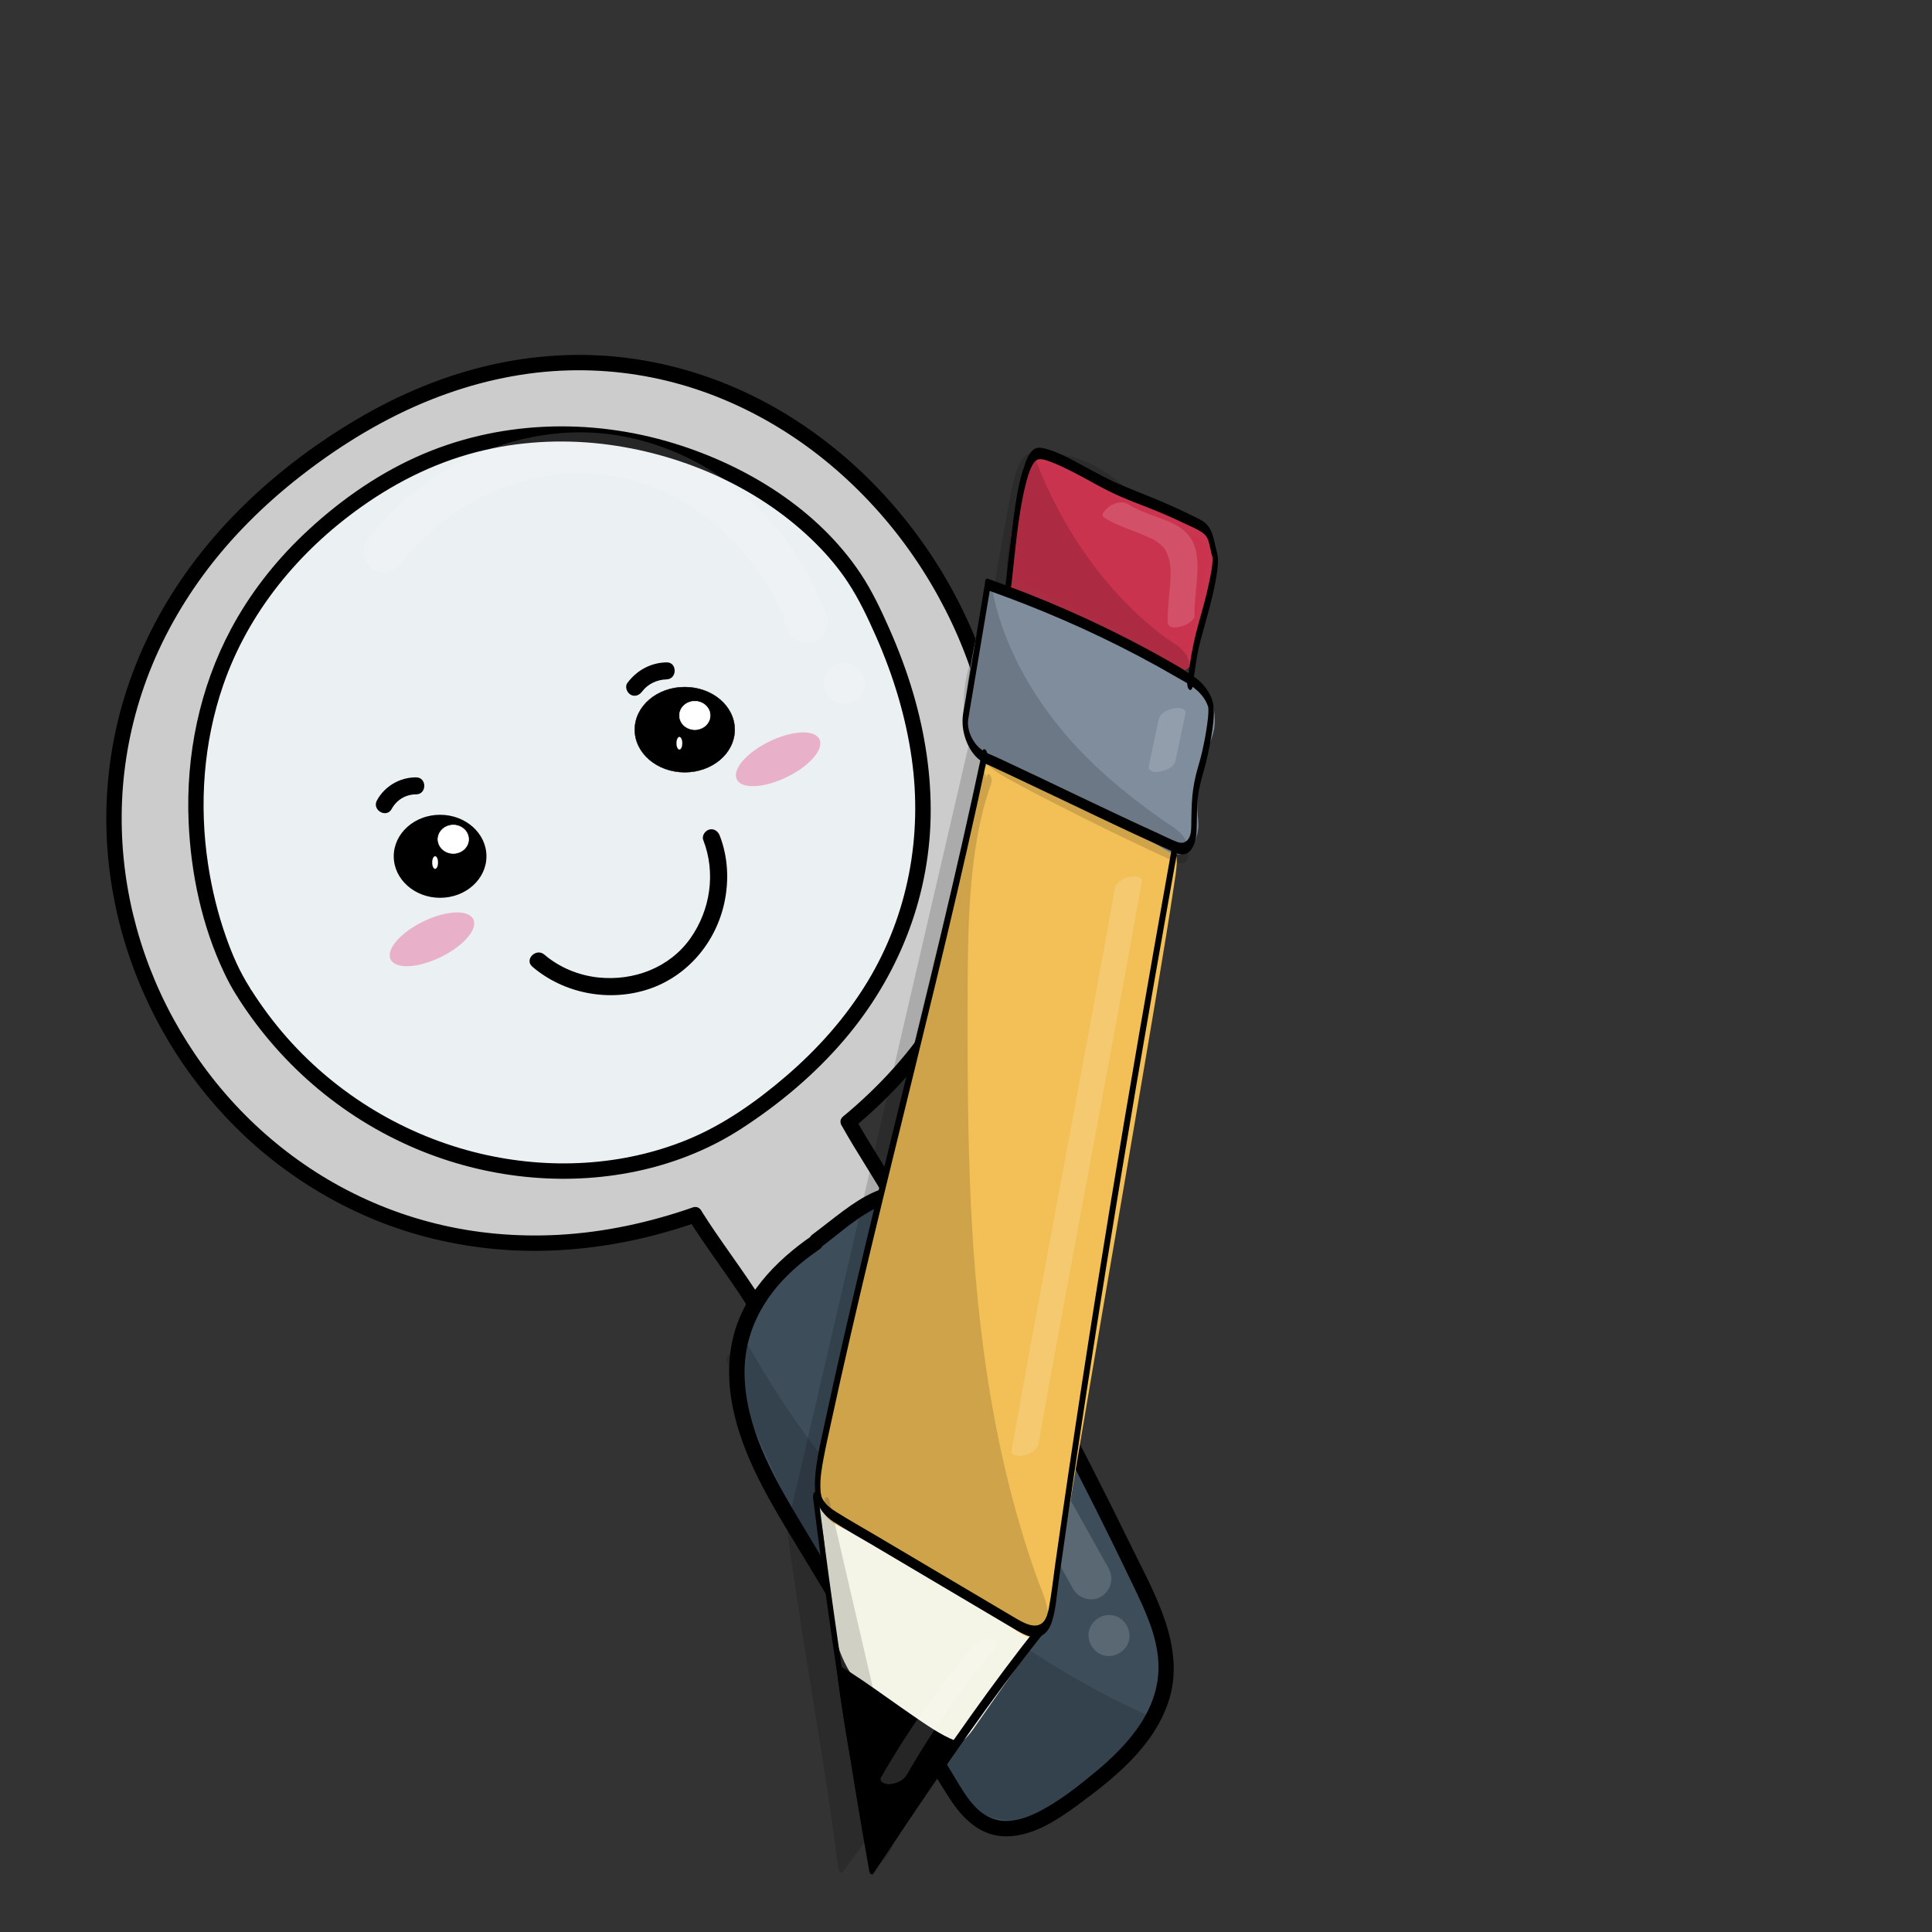 <?xml version="1.0" encoding="utf-8"?>
<!-- Generator: Adobe Adobe Illustrator 24.2.0, SVG Export Plug-In . SVG Version: 6.00 Build 0)  -->
<svg version="1.1" xmlns="http://www.w3.org/2000/svg" xmlns:xlink="http://www.w3.org/1999/xlink" x="0px" y="0px"
	 viewBox="0 0 1700.79 1700.79" style="enable-background:new 0 0 1700.79 1700.79;" xml:space="preserve">
<rect x="0" y="0" width="1700.79" height="1700.79" fill="#333333" stroke="none"/>
<style type="text/css">
	.st0{fill:#CCCCCC;}
	.st1{fill:#3D4D5A;}
	.st2{fill:#EBF0F2;}
	.st3{stroke:#000000;stroke-width:1.307;stroke-miterlimit:10;}
	.st4{stroke:#000000;stroke-width:0.339;stroke-miterlimit:10;}
	.st5{fill:#FFFFFF;stroke:#FFFFFF;stroke-width:0.447;stroke-miterlimit:10;}
	.st6{fill:#FFFFFF;stroke:#FFFFFF;stroke-width:0.128;stroke-miterlimit:10;}
	.st7{opacity:0.149;}
	.st8{fill:#FFFFFF;}
	.st9{fill:#DFB2AD;}
	.st10{fill:#E8B1C9;stroke:#E8B1C9;stroke-width:0.91;stroke-miterlimit:10;}
	.st11{opacity:0.161;}
	.st12{fill:#F4F5E7;}
	.st13{fill:#F3C057;}
	.st14{fill:#7F8D9C;}
	.st15{fill:#CA334D;}
	.st16{fill:#CA344E;}
</style>
<g id="Ebene_7">
	<g>
		<path class="st0" d="M598.08,1039.36c21.07,27.48,35.93,68.15,60.94,93.81c20.3-19.33,94.34-72.33,124.03-82.05
			c-12.71-20.88-26.86-41.46-42.33-61.56c-3.18-4.13-33.18-33.08-38.3-35.26c-7.83-3.33,35.93-8.94-50.81,73.98"/>
		<g>
			<path class="st0" d="M593.29,1042.16c22.88,30.16,35.3,67.36,61.8,94.93c2.12,2.2,5.7,2.03,7.85,0
				c12.73-12.04,27.19-22.42,41.41-32.6c17.98-12.88,36.42-25.31,55.67-36.23c7.85-4.45,15.91-8.92,24.5-11.8
				c3.31-1.11,5.27-4.95,3.32-8.15c-8.61-14.09-17.71-27.87-27.31-41.31c-6.29-8.81-12.41-18.05-20-25.81
				c-6.2-6.33-12.64-12.45-19.17-18.44c-4.75-4.36-10.08-10.39-16.01-13.19c-0.78-0.37-0.36-0.46-0.18,0.03
				c0.38,1.07,1.81,1.73,1.81,3.81c0,1.97-1.06,3.43-2.44,4.34c0.31-0.2-1.75,0.69-0.78,0.37c-0.64,0.21-2.13,0.02-1.41,0.12
				c0,0-1.54-0.7-0.82-0.37c0.26,0.12-1.27-1.01-0.26-0.22c0.12,0.09-0.11-1.06-0.26-0.58c-0.01,0.04,0.15,0.66,0.17,0.67
				c-0.55-0.23,0.34-1.2-0.06,0.12c-0.52,1.73,0.23-0.4-0.04,0.81c-0.99,4.32-1.97,6.13-4.44,10.32
				c-12.44,21.01-31.49,38.64-48.94,55.36c-5.17,4.95,2.69,12.79,7.85,7.85c17.88-17.14,36.88-35.17,49.97-56.44
				c3.92-6.38,9.65-16.55,5.14-24.04c-2.97-4.94-12.56-6.99-14.55,0.09c-1.23,4.37,2.17,6.31,5.18,8.29
				c6.79,4.46,13.71,11.79,19.92,17.7c7.97,7.59,15.2,15.04,21.77,23.87c12.55,16.87,24.32,34.31,35.29,52.25
				c1.11-2.72,2.21-5.43,3.32-8.15c-17.83,5.96-34.31,16.73-50.01,26.82c-19.08,12.26-37.64,25.37-55.56,39.26
				c-7.16,5.54-14.32,11.17-20.9,17.4c2.62,0,5.23,0,7.85,0c-25.78-26.81-37.79-63.32-60.07-92.69
				C598.61,1030.94,588.97,1036.47,593.29,1042.16L593.29,1042.16z"/>
		</g>
	</g>
</g>
<g id="Ebene_2">
	<g>
		<defs>
			<path id="SVGID_1_" d="M244.64,948.48c67.9,85.36,190.06,103.81,289.8,66.62c395.19-147.34,288.67-823.55-129.99-664.79
				C189.38,431.88,97.48,744.99,258.37,943.74"/>
		</defs>
		<clipPath id="SVGID_2_">
			<use xlink:href="#SVGID_1_"  style="overflow:visible;"/>
		</clipPath>
	</g>
	<g>
		<path class="st0" d="M611.67,1069.48C179.65,1220.43-120.2,647.3,308.17,380.65c399.83-248.88,786.1,319.42,438.8,607.07"/>
		<g>
			<path d="M609.86,1062.95c-38.23,13.3-78.09,21.98-118.56,24.13c-36.3,1.93-72.77-1.24-108.06-10.02
				c-33.23-8.26-65.09-21.31-94.57-38.73c-28.58-16.88-54.67-37.7-77.64-61.66c-22.9-23.88-42.5-50.77-58.37-79.79
				c-15.88-29.03-27.85-60.08-35.57-92.26c-7.79-32.48-11.06-65.92-9.66-99.3c1.45-34.42,8.06-68.5,19.39-101.03
				c12.14-34.87,29.87-67.67,51.64-97.46c24.37-33.33,54.09-62.72,86.63-88.06c35.08-27.33,73.89-50.96,115.31-67.32
				c36.26-14.32,74.66-23.3,113.65-25.14c35.81-1.69,71.66,2.5,106.12,12.4c33.53,9.63,65.33,24.52,94.55,43.54
				c29.24,19.04,55.67,42.22,78.82,68.31c23.15,26.09,42.85,55.19,58.7,86.25c15.92,31.19,27.77,64.43,35.02,98.69
				c7.26,34.24,9.66,69.48,6.85,104.38c-2.85,35.4-11.4,70.47-25.25,103.19c-15.05,35.56-36.39,68.4-62.13,97.14
				c-13.75,15.35-28.72,29.57-44.57,42.73c-6.71,5.58,2.92,15.12,9.58,9.58c32.42-26.93,61.04-58.49,83.48-94.22
				c20.19-32.16,35.21-67.66,43.99-104.62c8.41-35.43,11.25-72.19,8.65-108.51c-2.6-36.25-10.33-72.1-22.69-106.26
				c-12.32-34.06-28.97-66.55-49.53-96.37c-20.5-29.74-44.67-56.99-72.12-80.49c-27.3-23.38-57.67-43.24-90.42-58.11
				c-33.39-15.16-68.76-25.15-105.2-29.35c-38.05-4.39-76.73-2-114.1,6.27c-42.03,9.31-82.26,26.2-119.29,48.03
				c-39.28,23.16-76.08,51.3-107.91,83.99c-28.03,28.78-52.34,61.4-70.92,97.06c-16.9,32.44-29.19,67.32-35.87,103.3
				c-6.38,34.39-7.92,69.63-4.35,104.43c3.5,34.2,11.53,67.85,24.03,99.88c12.44,31.88,28.9,62.11,49.2,89.67
				c20.36,27.63,44.17,52.63,71.13,73.9c27.61,21.78,57.95,39.57,90.51,52.89c33.77,13.81,69.54,22.27,105.86,25.6
				c39.22,3.6,78.88,0.84,117.44-7.03c20.3-4.14,40.27-9.76,59.84-16.56C621.65,1073.17,618.13,1060.07,609.86,1062.95
				L609.86,1062.95z"/>
		</g>
	</g>
	<g>
		<g>
			<path d="M605.81,1072.9c16.59,26.52,36,51.16,52.59,77.68c4.61,7.38,16.34,0.58,11.7-6.84c-16.59-26.52-36-51.16-52.59-77.68
				C612.9,1058.69,601.17,1065.48,605.81,1072.9L605.81,1072.9z"/>
		</g>
	</g>
	<g>
		<g>
			<path d="M741.12,991.15c13.03,23.32,28.1,45.42,41.13,68.74c4.26,7.61,15.96,0.79,11.7-6.84c-13.03-23.32-28.1-45.42-41.13-68.74
				C748.56,976.7,736.85,983.52,741.12,991.15L741.12,991.15z"/>
		</g>
	</g>
	<g>
		<path class="st1" d="M718.28,1093.69c-48.52,33.14-72.26,72.45-69.44,121.48c2.82,49.03,28.41,92.51,53.23,133.6
			c44.74,74.05,89.49,148.1,134.23,222.15c8.18,13.53,17.04,27.72,30.69,34.56c25.72,12.87,55.3-5.28,78.87-22.71
			c36.88-27.28,77.44-61.11,80.6-108.77c1.87-28.11-10.16-54.77-22.1-79.73c-49.48-103.39-102.97-204.55-160.29-303.14
			c-8.97-15.42-19.14-31.77-35.13-37.92c-31.08-11.96-60.59,17.39-90.44,39.51"/>
		<g>
			<path d="M714.86,1087.84c-32.58,22.41-61.58,52.62-70.14,92.45c-9.61,44.73,6.39,90.15,27.03,129.38
				c11.64,22.13,24.98,43.34,37.9,64.73c14.11,23.35,28.22,46.71,42.33,70.06c14.11,23.35,28.22,46.71,42.33,70.06
				c13.68,22.64,26.89,45.67,41.16,67.94c11.77,18.38,27.64,34.48,51,34.12c22.84-0.35,43.68-13.96,61.47-26.99
				c32.38-23.73,66.95-51.27,80.39-90.64c16.45-48.2-11.87-95.59-32.41-137.68c-23.26-47.67-47.4-94.9-72.42-141.67
				c-24.69-46.16-49.73-92.34-76.71-137.21c-10.61-17.65-24.29-35.21-46.04-38.21c-21.64-2.99-41.47,9.33-58.16,21.62
				c-9.3,6.85-18.25,14.16-27.52,21.06c-6.92,5.15-0.17,16.92,6.84,11.7c17.25-12.84,33.8-28.55,53.78-37.14
				c8.02-3.45,17.07-5.41,25.72-3.44c9.74,2.22,17.22,8.48,23.42,16.08c6.36,7.81,11.25,16.78,16.28,25.47
				c6.27,10.81,12.49,21.65,18.66,32.52c12.19,21.47,24.2,43.06,36.02,64.74c23.98,44.01,47.19,88.43,69.62,133.25
				c11.09,22.16,21.98,44.41,32.68,66.76c9.98,20.85,20.35,42.8,21.65,66.26c2.27,40.88-26.09,72.6-55.61,97.02
				c-15.64,12.94-32.21,26.01-50.4,35.17c-9.35,4.7-19.71,8.29-30.3,7.74c-9.81-0.51-18.24-5.43-24.92-12.39
				c-7.25-7.55-12.51-16.76-17.89-25.66c-6.71-11.11-13.42-22.21-20.13-33.32c-13.25-21.93-26.5-43.86-39.75-65.79
				c-26.37-43.63-52.94-87.15-79.08-130.92c-22.68-38-45.25-79.27-46.22-124.64c-0.78-36.32,16.02-67.78,42.42-91.94
				c7.49-6.85,15.5-13.02,23.86-18.77C728.84,1094.63,722.07,1082.88,714.86,1087.84L714.86,1087.84z"/>
		</g>
	</g>
</g>
<g id="Ebene_6">
	<g>
		<path class="st2" d="M215.47,875.09c102.03,160.67,307.88,195.62,435.15,111.73c170.57-112.43,204.33-284.3,111.02-461.83
			c-60.07-114.3-267.41-200.84-430.9-95.53C112.73,569.89,169.17,802.88,214.28,873.18"/>
		<g>
			<path d="M209.61,878.51c38.91,61,95.83,108.61,163.09,135.4c60.94,24.27,129.45,30.72,193.52,15.9
				c30.31-7.01,59.7-18.97,85.86-35.86c33.75-21.78,65.11-48.07,91.2-78.67c46.8-54.89,74.41-123.1,75.97-195.45
				c0.8-36.99-4.93-74.08-15.34-109.53c-5.73-19.5-12.91-38.54-21.13-57.12c-7.32-16.54-15.15-33.15-25.2-48.23
				c-37.66-56.52-100.1-94.94-164.12-114.61c-74.32-22.84-155.65-20.14-226.85,11.92c-36.98,16.66-71.06,41.12-100.29,69.14
				c-24.98,23.94-46.54,51.65-62.87,82.2c-27.8,52.03-39.95,111.29-37.4,170.08c1.98,45.49,11.8,91.71,31.43,132.97
				c3.26,6.86,6.86,13.57,10.95,19.97c4.68,7.33,16.42,0.54,11.7-6.84c-9.18-14.36-15.53-29.05-21.02-44.56
				c-7.4-20.91-12.65-42.59-15.97-64.52c-7.95-52.52-4.02-107.11,13.31-157.42c22.16-64.33,66.66-118.13,121.83-157.22
				c32.93-23.33,69.06-40.81,108.49-49.88c35.98-8.27,73.59-9.59,110.14-4.55c66.95,9.24,133.29,38.9,181.4,86.93
				c10.34,10.32,19.81,21.51,27.88,33.7c9.9,14.95,17.64,31.39,24.89,47.76c15.16,34.27,26.29,70.59,31.54,107.73
				c9.62,68.04-3.18,137.45-38.87,196.38c-19.15,31.62-43.99,59.43-72.01,83.45c-26.07,22.35-54.92,42.75-86.86,55.8
				c-57.38,23.44-121.91,26.41-181.96,12.19c-65.71-15.56-125.53-51.47-170.24-102.07c-11.56-13.09-21.98-27.09-31.37-41.82
				C216.64,864.34,204.91,871.13,209.61,878.51L209.61,878.51z"/>
		</g>
	</g>
	<ellipse class="st3" cx="387.43" cy="753.81" rx="40.15" ry="35.89"/>
	<ellipse class="st4" cx="602.8" cy="642.34" rx="44" ry="37.5"/>
	<ellipse class="st5" cx="399.04" cy="738.81" rx="13.5" ry="12.5"/>
	<ellipse class="st5" cx="611.67" cy="629.84" rx="13.5" ry="12.5"/>
	<ellipse class="st6" cx="383.04" cy="759.31" rx="2.5" ry="5.5"/>
	<ellipse class="st6" cx="598.08" cy="654.31" rx="2.5" ry="5.5"/>
</g>
<g id="Ebene_5">
	<g class="st7">
		<path d="M653.48,1188.91c81.44,144.89,206.59,260.85,352.36,326.45c-18.31,23.95-37.13,48.39-61.83,64.46s-56.85,22.44-82.27,8.29
			c-17.81-9.91-29.95-28.22-41.13-46.05c-68.06-108.5-126.39-224.03-173.97-344.53"/>
		<g>
			<path d="M647.63,1192.33c31.83,56.5,70.47,109.18,114.91,156.41c43.54,46.28,92.73,87.35,146.23,121.65
				c29.93,19.19,61.24,36.19,93.65,50.82c-0.81-3.09-1.62-6.18-2.43-9.27c-22.28,29.14-47.02,62.25-83.66,73.54
				c-16.75,5.16-35.51,5.5-51.17-3.22c-15.9-8.86-26.55-24.5-36.1-39.5c-44.33-69.62-83.93-142.44-119.36-216.97
				c-20.3-42.7-39.14-86.09-56.52-130.06c-3.17-8.02-16.28-4.52-13.07,3.6c32.38,81.92,69.68,161.89,111.94,239.18
				c20.73,37.91,42.48,75.36,65.74,111.77c10.16,15.9,21.55,31.92,37.83,42.09c16.15,10.08,35.63,12.14,54.08,8.71
				c45.52-8.46,75.54-47.73,101.98-82.3c2.07-2.71,0.61-7.9-2.43-9.27c-56.88-25.67-110.44-58.69-159-97.89
				c-49.08-39.61-93.45-85.27-131.54-135.55c-21.83-28.81-41.65-59.1-59.39-90.59C655.05,1177.9,643.34,1184.72,647.63,1192.33
				L647.63,1192.33z"/>
		</g>
	</g>
</g>
<g id="Ebene_8">
	<g class="st7">
		<g>
			<path class="st8" d="M353.9,494.85c-2.1,2.75,0.76-0.95,1.46-1.81c1.13-1.4,2.28-2.78,3.44-4.14c2.65-3.11,5.39-6.15,8.22-9.11
				c5.26-5.52,10.81-10.76,16.61-15.7c1.35-1.15,2.71-2.28,4.09-3.4c0.91-0.74,4.44-3.45,1.7-1.39c3.23-2.42,6.48-4.8,9.81-7.07
				c6.22-4.23,12.66-8.15,19.28-11.73c3.08-1.67,6.19-3.26,9.34-4.78c1.8-0.87,3.61-1.71,5.42-2.53c0.68-0.31,1.37-0.59,2.05-0.91
				c1.98-0.93-2.72,1.08,0.5-0.22c6.91-2.78,13.91-5.29,21.06-7.4c7.1-2.09,14.31-3.82,21.6-5.17c1.69-0.31,3.39-0.6,5.09-0.87
				c1.45-0.23,5.52-0.74,1.77-0.29c3.9-0.47,7.81-0.87,11.73-1.14c7.34-0.5,14.7-0.6,22.05-0.28c3.43,0.15,6.85,0.39,10.27,0.72
				c1.71,0.17,3.41,0.38,5.12,0.57c2.71,0.29-3.12-0.51-0.42-0.05c1.21,0.21,2.43,0.37,3.64,0.57c13.78,2.31,27.28,6.16,40.25,11.35
				c0.54,0.22,3.38,1.37,1.13,0.44c-2.1-0.86,0.13,0.06,0.46,0.21c1.74,0.77,3.48,1.55,5.2,2.35c3.23,1.52,6.43,3.12,9.58,4.8
				c6.33,3.38,12.5,7.08,18.46,11.06c3,2,5.95,4.08,8.84,6.23c0.58,0.43,1.15,0.87,1.73,1.3c2.13,1.56-2.28-1.84-0.22-0.17
				c1.5,1.22,3.02,2.41,4.51,3.64c5.6,4.64,10.97,9.55,16.1,14.71c5.68,5.7,11.05,11.7,16.11,17.97c0.61,0.76,1.22,1.53,1.83,2.3
				c-1.55-1.94-0.73-0.96,0.31,0.42c1.18,1.57,2.34,3.15,3.47,4.75c2.42,3.41,4.76,6.88,6.99,10.41c4.49,7.1,8.6,14.45,12.28,22
				c0.87,1.79,1.72,3.58,2.54,5.39c0.55,1.21,2.58,5.97,1.16,2.53c1.72,4.16,3.32,8.35,4.81,12.6c3.12,8.9,12.49,15.77,22.23,12.62
				c8.79-2.84,15.97-12.68,12.62-22.23c-21.54-61.33-66.98-114.7-126.41-142.14c-29.62-13.68-61.64-21.2-94.36-20.64
				c-33.73,0.57-66.71,9.06-97.07,23.57c-34.76,16.62-64.29,41.92-87.59,72.42c-5.76,7.54-1.42,20.55,6.48,24.72
				C338.74,506.37,347.75,502.9,353.9,494.85L353.9,494.85z"/>
		</g>
	</g>
	<g class="st7">
		<g>
			<path class="st8" d="M743.21,619.48c9.45,0,18.5-8.31,18.07-18.07c-0.44-9.79-7.94-18.07-18.07-18.07
				c-9.45,0-18.5,8.31-18.07,18.07C725.58,611.2,733.09,619.48,743.21,619.48L743.21,619.48z"/>
		</g>
	</g>
	<g class="st7">
		<path class="st9" d="M788.31,1081.67c57.37,102.73,114.74,205.46,172.1,308.2"/>
		<g>
			<path class="st8" d="M772.71,1090.79c44.73,80.1,89.45,160.19,134.18,240.29c12.64,22.64,25.28,45.27,37.92,67.91
				c4.61,8.26,16.63,11.7,24.72,6.48c8.36-5.39,11.42-15.89,6.48-24.72c-44.73-80.1-89.45-160.19-134.18-240.29
				c-12.64-22.64-25.28-45.27-37.92-67.91c-4.61-8.26-16.63-11.7-24.72-6.48C770.83,1071.46,767.77,1081.95,772.71,1090.79
				L772.71,1090.79z"/>
		</g>
	</g>
	<g class="st7">
		<g>
			<path class="st8" d="M976.29,1457.87c9.45,0,18.5-8.31,18.07-18.07c-0.44-9.79-7.94-18.07-18.07-18.07
				c-9.45,0-18.5,8.31-18.07,18.07C958.66,1449.59,966.16,1457.87,976.29,1457.87L976.29,1457.87z"/>
		</g>
	</g>
</g>
<g id="Ebene_13">
</g>
<g id="Ebene_11">
	
		<ellipse transform="matrix(0.899 -0.437 0.437 0.899 -323.311 249.577)" class="st10" cx="380.54" cy="827.17" rx="40" ry="17"/>
	
		<ellipse transform="matrix(0.899 -0.437 0.437 0.899 -223.312 366.875)" class="st10" cx="685.36" cy="668.57" rx="40" ry="17"/>
	<g>
		<g>
			<path d="M565.27,608.78c5.02-6.71,13.16-10.49,21.43-10.69c9.64-0.24,9.67-15.24,0-15c-13.99,0.34-26.06,7-34.38,18.12
				c-2.44,3.27-0.5,8.35,2.69,10.26C558.82,613.75,562.86,612.01,565.27,608.78L565.27,608.78z"/>
		</g>
	</g>
	<g>
		<g>
			<path d="M344.78,712.17c4.39-8.02,12.31-12.86,21.48-12.86c9.65,0,9.67-15,0-15c-14.28,0-27.56,7.74-34.43,20.29
				C327.19,713.07,340.14,720.65,344.78,712.17L344.78,712.17z"/>
		</g>
	</g>
	<g>
		<g>
			<path d="M468.65,851.01c27.64,23.65,67.2,31.21,101.79,19.93c34.5-11.25,59.66-41.02,67.24-76.28
				c4.22-19.62,3.21-40.36-4.11-59.13c-1.47-3.76-5.04-6.41-9.23-5.24c-3.59,1.01-6.72,5.42-5.24,9.23
				c11.17,28.65,6.37,61.43-11.29,86.46c-18.36,26.03-50.07,37.8-81.2,34.51c-17.23-1.82-34.19-8.82-47.36-20.09
				C471.96,834.15,461.3,844.72,468.65,851.01L468.65,851.01z"/>
		</g>
	</g>
</g>
<g id="Ebene_9">
</g>
<g id="Ebene_10">
	<g>
		<g id="Ebene_8_1_">
			<g class="st11">
				<path d="M694.24,1339.07c13.39,101.51,31.67,195.54,46.07,304.66c62.24-83.34,125.31-180.08,159.76-291.56
					c22.89-74.06,32.32-157.34,43.71-238.91c24.17-172.93,57.77-340.79,100.51-502.12c-12.66,2.47-26.3-19.62-26.73-37.13
					c-0.43-17.51,7.46-30.65,14.33-43.47c6.88-12.82,13.18-28.32,9.39-46.23c-31.62-32.74-65.43-71.48-101.45-77.6
					c-39.57-6.72-40.72-14.44-53.65,62.95c-1.33,7.99-9.34,48.99-9.59,63.85c-3.05,182.91,2.92,134.07-22.7,117.58"/>
				<g>
					<path d="M691.91,1339.61c10.29,77.78,24.15,155.8,35.96,233.68c3.59,23.68,6.98,47.34,10.11,70.98
						c0.38,2.92,2.19,5.97,3.96,3.61c36.21-48.52,70.99-99.1,101.2-154.75c30.2-55.62,55.64-116.39,71.5-184.49
						c16.46-70.63,24.49-146.31,35.28-220.24c11.18-76.62,24.21-152.23,39.08-226.68c14.91-74.66,31.67-148.17,50.27-220.39
						c2.32-9,4.66-17.99,7.04-26.95c0.5-1.9,0.45-8.8-2.58-8.34c-10.22,1.55-20.29-13-23.05-25.91
						c-3.6-16.83,5.08-31.06,11.01-42.05c6.35-11.76,12.72-24.46,13.11-40.72c0.09-3.92-0.19-7.96-0.88-12.04
						c-0.82-4.86-2.44-6.19-5.54-9.43c-5.59-5.83-11.16-11.71-16.78-17.5c-21.83-22.5-45.61-45.35-71.17-54.05
						c-9.7-3.3-19.71-4.64-29.33-6.06c-5.77-0.85-11.73-1.4-16.54,1.49c-5,3.01-7.91,9.42-10.04,15.91
						c-3.94,11.99-6.09,25.5-8.36,38.58c-4,23.02-8.95,45.79-11.34,69.68c-1.58,15.91-0.99,33.02-1.2,49.47
						c-0.18,14.64-0.33,29.29-0.49,43.93c-0.1,9.45-0.19,18.91-0.41,28.32c-0.08,3.23-0.17,6.46-0.31,9.65
						c-0.05,1.14-0.12,2.27-0.19,3.41c-0.03,0.53-0.07,1.06-0.11,1.58c0.11-1.37-0.03,0.33-0.07,0.61c-0.09,0.77-0.2,1.53-0.29,2.3
						c-0.04,0.28-0.1,0.55-0.14,0.83c-0.2,1.15,0.23-0.96-0.01,0.07c-0.27,1.14-0.1,0.2-0.05,0.31c0.13,0.31,0.22-0.09-0.09,0.1
						c0.51-0.32,0.19-0.33,0.36-0.13c-0.49-0.58-1.13-1.08-1.64-1.64c-0.35-0.39-0.69-0.87-1.7-2.18c-0.91-1.18-1.81-2.37-2.74-3.53
						c-2.17-2.72-4.44-5.29-6.91-7.46c-1.36-1.2-2.77-2.26-4.2-3.19c-3.55-2.31-4.33,7.39-1.42,9.28c2.36,1.53,4.61,3.42,6.73,5.61
						c1.89,1.94,3.52,3.94,4.7,5.48c1.89,2.46,4.59,7.15,7.24,7.72c4.05,0.88,4.57-7.14,4.89-10.83
						c1.04-11.79,0.92-24.15,1.07-36.28c0.3-25.23,0.52-50.47,0.9-75.68c0.17-11.71,0.41-22.91,1.96-34.01
						c1.48-10.54,3.29-20.9,5.14-31.22c3.63-20.23,6.21-41.43,11.6-60.52c1.62-5.74,3.57-11.82,7.43-15.21
						c3.23-2.83,7.54-3.21,11.81-2.89c6.53,0.48,13.23,2.11,19.83,3.3c10.3,1.85,20.27,5.09,30.45,11
						c21.34,12.39,40.84,32.53,59.59,52.09c4.69,4.89,9.36,9.81,14.06,14.68c-0.46-0.93-0.93-1.88-1.39-2.81
						c3.15,16.07-3.15,29.42-8.92,40.25c-5.83,10.94-12.25,21.78-14.37,35.89c-1.79,11.87-0.07,24.9,6.29,36.89
						c5.52,10.4,14.08,18.34,22.67,17.04c-0.86-2.78-1.72-5.56-2.58-8.34c-18.93,71.52-36.1,144.3-51.45,218.23
						c-15.33,73.84-28.84,148.85-40.51,224.87c-11.35,73.97-19.25,150.03-33.56,222.31c-13.9,70.27-36.71,133.38-66.06,190.98
						c-28.99,56.88-63.03,108.38-98.8,157.4c-4.38,6-8.79,11.97-13.22,17.9c1.32,1.2,2.64,2.41,3.96,3.61
						c-10.47-79.11-24.41-158.42-36.48-237.64c-3.41-22.36-6.63-44.71-9.59-67.02C695.65,1331.6,691.2,1334.22,691.91,1339.61
						L691.91,1339.61z"/>
				</g>
			</g>
		</g>
		<g id="Ebene_3">
			<g>
				<g>
					<path d="M740.34,1485.13c10.92,51.33,19.28,102.73,25.04,153.84c0.32,2.81,2.29,6.12,3.96,3.61
						c21.8-32.73,43.6-65.48,65.4-98.21c1.01-1.52,1.36-7.2-0.92-8.79c-30.28-21.11-60.56-42.23-90.83-63.35
						c-3.5-2.45-4.33,7.25-1.42,9.28c30.28,21.11,60.56,42.23,90.83,63.35c-0.3-2.93-0.61-5.86-0.92-8.79
						c-21.8,32.73-43.6,65.48-65.4,98.21c1.32,1.2,2.64,2.41,3.96,3.61c-5.86-51.96-14.38-104.24-25.48-156.42
						c-0.43-2.03-1.86-3.91-3.24-2.94C739.84,1479.55,739.87,1482.94,740.34,1485.13L740.34,1485.13z"/>
				</g>
			</g>
		</g>
		<g id="Ebene_4">
			<g>
				<path class="st12" d="M722.42,1328.35c7.25,25.25,6.71,50.58,8.9,75.83c2.18,25.26,8.31,53.48,24.31,72.64
					c11.85,14.21,26.95,20.82,40.59,31.1c13.86,10.45,28.52,25.72,42.18,23.37c8.24-1.41,13.88-9.14,19.08-16.56
					c16.98-24.24,33.95-48.48,50.93-72.73c-61.6-29.76-122.45-66.72-181.47-110.22"/>
				<g>
					<path class="st12" d="M720.32,1330.18c8,28.37,6.15,55.93,9.67,83.98c3.29,26.18,11.49,54.98,30.35,73.11
						c8.74,8.41,18.45,13.88,27.83,20.13c8.75,5.83,16.95,13.25,25.56,19.56c7.92,5.81,16.44,10.55,24.52,9.51
						c10.71-1.37,17.29-12.51,23.65-21.59c16.05-22.91,32.09-45.82,48.14-68.73c1.27-1.81,1.19-7.86-1.55-9.19
						c-47.91-23.18-95.37-50.63-141.86-82.22c-13.08-8.88-26.07-18.09-38.98-27.6c-3.45-2.54-4.32,7.15-1.42,9.28
						c46.17,34,93.43,64.06,141.32,89.81c13.55,7.29,27.15,14.22,40.78,20.81c-0.52-3.07-1.03-6.12-1.55-9.19
						c-13.67,19.51-27.33,39.02-41,58.54c-3.41,4.87-6.81,9.74-10.23,14.6c-3.23,4.6-6.57,9.17-10.84,12.25
						c-7.3,5.27-16.29,3.16-25.15-2.51c-8.33-5.33-16.09-12.71-24.25-18.65c-8.92-6.5-18.2-11.51-27.01-18.43
						c-9.13-7.17-17.03-16.57-22.58-28.65c-5.6-12.2-8.77-25.47-10.61-38.36c-4.31-30.22-1.98-59.62-10.59-90.14
						C722.61,1319.73,719.05,1325.68,720.32,1330.18L720.32,1330.18z"/>
				</g>
			</g>
		</g>
		<g id="Ebene_5_1_">
			<g>
				<path class="st13" d="M864.68,686.2c-46.72,197.24-95.99,385.32-136.64,586.51c-2.45,12.14-7.89,40.6-2.32,53.64
					c5.93,13.88,27.28,16.17,37.98,23.53c46,31.68,74.01,44.24,124.7,75.45c4.09,2.52,29.56,29.2,35.58-8.5
					c32.16-201.27,112.82-654.44,109.63-661.36c-2.56-5.55-6.96-10.3-11.46-12.23c-41.39-17.79-83.53-51.08-126.3-65.94
					c-13.46-4.68-31.38-4.04-31.04,13.18"/>
				<g>
					<path class="st13" d="M862.66,682.94c-10.08,42.51-20.33,84.9-30.64,127.26c-10.18,41.82-20.41,83.6-30.54,125.45
						c-10.11,41.76-20.12,83.6-29.9,125.59c-9.86,42.35-19.48,84.84-28.72,127.59c-4.65,21.54-9.21,43.13-13.66,64.8
						c-3.23,15.75-6.84,31.4-8.01,48.3c-0.5,7.18-0.67,15.17,1.3,22.85c1.77,6.91,5.56,12.02,10.56,15.51
						c5.7,3.97,11.72,6.16,17.62,8.47c2.88,1.13,5.77,2.26,8.63,3.68c3.31,1.64,6.47,4.01,9.68,6.18
						c28.76,19.43,58.07,35.66,87.3,52.63c8.33,4.84,16.65,9.76,24.94,14.8c4.26,2.58,8.04,5.28,12.11,8.38
						c8.65,6.59,18.81,10.91,25.51,3.55c7.46-8.2,8.21-24.04,10.28-36.8c1.8-11.12,3.62-22.22,5.45-33.33
						c4.15-25.19,8.35-50.35,12.59-75.49c4.64-27.58,9.31-55.14,14-82.69c4.91-28.86,9.84-57.72,14.77-86.57
						c4.88-28.53,9.76-57.06,14.64-85.6c4.63-27.11,9.26-54.21,13.87-81.33c4.09-24.08,8.16-48.16,12.2-72.26
						c3.33-19.9,6.64-39.82,9.87-59.78c2.29-14.19,4.57-28.4,6.68-42.69c1.11-7.57,2.51-15.2,2.88-23.14
						c0.35-7.56-5.44-14.8-10.83-18.4c-3.63-2.42-7.59-3.68-11.31-5.45c-3.96-1.88-7.91-3.88-11.86-5.95
						c-7.98-4.2-15.91-8.73-23.82-13.36c-16.01-9.36-31.96-19.14-48.1-27.62c-8.05-4.23-16.14-8.13-24.27-11.47
						c-6.96-2.85-13.95-5.55-20.85-6.13c-11.27-0.95-22.64,3.33-22.6,19.76c0,1.76,0.48,5.23,2.31,5.87
						c1.78,0.62,2.47-2.51,2.47-4.22c-0.02-6.65,4.45-9.47,8.82-10.63c5.44-1.44,11.49-0.81,17.44,0.93
						c15.46,4.5,31.21,12.88,46.36,21.31c15.76,8.77,31.37,18.44,47.1,27.41c7.6,4.33,15.22,8.5,22.89,12.28
						c7.16,3.53,16.02,5.31,21.28,14.42c0.85,1.47,0.74,1.96,0.46,0.42c-0.16-0.86-0.26-1.62-0.19-0.96
						c-0.13-1.21,0.01-1.47-0.06-0.46c-0.03,0.42-0.07,0.85-0.07,1.28c-0.01,0.79,0.16-1.57,0.04-0.49
						c-0.03,0.31-0.05,0.61-0.09,0.92c-0.35,3.39-0.79,6.73-1.24,10.07c-1.64,11.98-3.51,23.84-5.39,35.69
						c-2.8,17.66-5.69,35.27-8.61,52.86c-3.68,22.15-7.39,44.29-11.13,66.4c-4.32,25.53-8.66,51.05-13.01,76.55
						c-4.67,27.4-9.36,54.8-14.04,82.2c-4.83,28.27-9.67,56.54-14.49,84.82c-4.71,27.61-9.41,55.23-14.09,82.85
						c-4.37,25.83-8.73,51.67-13.04,77.52c-3.81,22.89-7.6,45.79-11.32,68.73c-0.81,5.03-1.62,10.06-2.43,15.09
						c-1.12,7.01-2.21,14.72-6.62,18.78c-6.39,5.88-15.84,0.05-23.27-5.94c-4.85-3.91-9.95-6.71-15.02-9.75
						c-7.85-4.73-15.72-9.36-23.6-13.92c-14.1-8.16-28.24-16.09-42.32-24.39c-14.74-8.7-29.38-17.91-43.88-27.8
						c-5.62-3.83-11-6.49-16.83-8.79c-5.69-2.23-11.74-4.21-17.2-8.27c-4.6-3.42-7.06-7.48-7.7-13.79
						c-0.75-7.42,0.03-14.67,0.92-21.49c2.25-17.35,6.2-33.86,9.65-50.49c8.74-42.13,17.9-83.99,27.35-125.67
						c9.34-41.22,18.97-82.24,28.76-123.16c9.82-41.07,19.79-82.05,29.78-123.01c9.99-40.99,20-81.96,29.89-123.01
						c4.84-20.09,9.65-40.2,14.42-60.33c0.47-1.99,0.7-5.04-0.75-7.19C864.67,680.34,863.07,681.17,862.66,682.94L862.66,682.94z"/>
				</g>
			</g>
		</g>
		<g id="Ebene_6_1_">
			<g>
				<path class="st14" d="M870.43,528.49c-8.82,30.46-15.16,62.77-18.91,96.36c-0.94,8.39-1.55,17.78,2.38,26.24
					c4.44,9.54,13,14.42,20.7,18.35c46.71,23.9,93.71,43.32,140.42,67.21c9.62,4.92,20.24,14.32,27.76,8.88
					c6.17-4.47,10.95-13.65,9.67-24.09c-3.64-29.79,5.73-58.36,12.44-75.28c3.12-7.88,2.9-19.07-0.72-28.8
					c-4.67-12.55-15.64-19.53-25.37-24.81c-55.74-30.26-112.26-55.01-168.84-73.96"/>
				<g>
					<path class="st14" d="M868.4,525.23c-6.93,24.02-12.4,49.14-16.27,75.15c-0.98,6.6-1.86,13.25-2.64,19.95
						c-0.72,6.26-1.38,12.58-0.87,19.31c0.46,6.16,2.16,12.72,5.5,18.2c3.14,5.15,7.39,8.86,11.69,11.68
						c10.22,6.7,21.1,11.26,31.56,16.33c11.35,5.5,22.73,10.83,34.1,16.11c22.75,10.55,45.52,20.92,68.21,32.09
						c5.46,2.69,10.95,5.31,16.38,8.25c4.4,2.38,8.71,5.37,13.14,7.54c3.87,1.88,8.07,3.16,11.64,2.02c3.8-1.2,6.89-4.65,9.23-8.32
						c2.41-3.76,4.14-8.52,4.71-13.79c0.59-5.5-0.48-11.27-0.7-17c-0.45-11.8,1.04-22.99,3.37-33.48
						c2.03-9.13,4.84-17.76,7.97-26.05c1.73-4.57,3.31-8.97,3.8-14.42c0.52-5.87,0.09-12.23-1.49-18.49
						c-3.13-12.47-10.54-21.13-19.43-27.14c-9.86-6.67-20.27-11.53-30.38-16.75c-43.57-22.5-87.56-41.63-131.62-57.25
						c-5.42-1.92-10.85-3.79-16.28-5.61c-3.27-1.1-3.43,8.99-0.16,10.08c41.45,13.9,82.87,30.87,123.97,50.86
						c10.44,5.08,20.86,10.35,31.25,15.81c9.02,4.74,18.72,8.94,27.2,16.24c3.84,3.3,7.53,7.45,9.73,12.79
						c2.15,5.23,3,11.11,2.55,16.22c-0.41,4.64-2.11,8.27-3.56,12.15c-1.4,3.76-2.72,7.59-3.94,11.5
						c-5.73,18.48-9.51,39.31-7.08,61.71c1.05,9.66-4.02,19.36-10.9,20.95c-7.19,1.65-16.01-6.01-23.24-9.87
						c-21.14-11.26-42.55-20.86-63.84-30.71c-21.56-9.98-43.14-19.86-64.64-30.51c-5.04-2.5-10.09-4.96-15.11-7.64
						c-4.31-2.3-8.68-4.97-12.48-9.05c-9.02-9.71-6.53-23.01-5.23-33.62c3.03-24.76,7.46-48.83,13.32-71.89
						c1.44-5.67,2.97-11.29,4.58-16.84c0.55-1.91,0.65-5.11-0.75-7.19C870.37,522.57,868.89,523.54,868.4,525.23L868.4,525.23z"/>
				</g>
			</g>
		</g>
		<g id="Ebene_7_1_">
			<g>
				<path class="st15" d="M892.08,517.23c-4.66-38.49,5.33-69.29,11.28-102.75c0.9-5.05,8.6-8.11,12.01-10.34
					c3.77-2.46,9.04-0.17,13.75,2.13c39.01,18.98,78.01,37.96,117.02,56.95c7.48,3.64,16.26,8.91,19.12,18.7
					c1.72,5.89,0.65,11.62-0.44,16.87c-5,24.03-10.01,48.07-15.01,72.1c-1.16,5.55-2.56,11.5-6.43,13.85
					c-4.27,2.6-10.11-0.03-15.35-2.65c-45.87-22.88-91.75-45.76-137.62-68.64"/>
				<g>
					<path class="st16" d="M894.41,516.69c-2.17-18.5-0.83-35.9,1.94-52.58c1.39-8.36,3.08-16.53,4.78-24.69
						c0.75-3.61,1.5-7.22,2.24-10.84c0.4-1.98,0.79-3.97,1.17-5.95c0.19-1,0.38-2,0.57-2.99c0.13-0.66,0.24-1.33,0.37-2
						c0.23-1.12,0.26-1.32,0.06-0.6c1.06-2.44,3.53-3.72,5.42-4.89c2.23-1.37,4.68-3.28,7.24-3.82c3.37-0.71,7.34,1.31,10.85,3
						c4.53,2.18,9.05,4.41,13.58,6.61c17.07,8.3,34.13,16.61,51.2,24.91c17.41,8.47,34.84,16.85,52.24,25.42
						c5.63,2.77,13.66,6.72,16.78,14.68c1.62,4.13,0.79,8.14,0.1,11.72c-1,5.19-2.13,10.29-3.2,15.43
						c-4.13,19.86-8.1,39.84-12.41,59.58c-0.76,3.51-1.67,7.28-3.89,9.38c-2.85,2.7-7.09,1.6-10.87,0.06
						c-8.5-3.46-17.03-8.34-25.47-12.54c-38.87-19.39-77.74-38.78-116.61-58.16c-3.1-1.55-3.48,8.43-0.16,10.08
						c37.29,18.6,74.58,37.2,111.88,55.81c9.16,4.57,18.32,9.34,27.5,13.7c7.66,3.64,15.09,4.48,19.01-3.64
						c1.8-3.73,2.71-8.15,3.63-12.56c1.1-5.29,2.21-10.59,3.31-15.89c2.25-10.8,4.49-21.59,6.74-32.38c1.15-5.5,2.29-11,3.44-16.49
						c1.02-4.89,2.23-9.71,2.6-14.96c0.67-9.33-2.29-18.96-9.23-25.49c-6.94-6.55-15.39-9.57-22.91-13.22
						c-9.23-4.49-18.46-8.99-27.69-13.48c-18.46-8.99-36.91-17.96-55.38-26.95c-9.16-4.46-18.41-9.6-27.64-13.34
						c-3.69-1.5-7.49-2.28-10.64-0.62c-2.41,1.27-4.82,2.65-7.12,4.15c-2.19,1.44-4.36,3.15-5.68,5.86
						c-1.65,3.37-1.97,8.32-2.77,12.34c-1.73,8.74-3.62,17.37-5.34,26.11c-3.46,17.59-6.18,35.9-5.44,55.43
						c0.19,4.93,0.55,9.9,1.14,14.91c0.21,1.82,1.15,4.77,2.88,4.54C894.33,522.08,894.63,518.58,894.41,516.69L894.41,516.69z"/>
				</g>
			</g>
		</g>
		<g id="Ebene_2_1_">
			<g>
				<g>
					<path d="M866.99,514.35c-4.45,26.78-8.94,53.54-13.43,80.3c-1.15,6.88-2.31,13.75-3.46,20.63c-1.05,6.23-2.64,12.52-2.76,19.21
						c-0.18,11.02,4.05,23.26,11.62,31.39c4.29,4.61,9.08,6.57,13.93,8.82c6.25,2.89,12.5,5.82,18.74,8.75
						c12.43,5.85,24.86,11.76,37.29,17.69c24.67,11.78,49.34,23.61,74.04,35.05c6.15,2.85,12.3,5.67,18.45,8.46
						c2.9,1.32,5.81,2.63,8.71,3.93c2.85,1.28,5.83,2.99,8.69,3.45c9.72,1.57,14.18-9.49,14.59-20.54
						c0.37-10.1,0.05-20.51,1.21-30.29c1.05-8.88,3.45-16.76,5.72-24.85c1.97-7.03,3.51-14.41,4.9-21.81
						c1.59-8.43,3.1-17.15,3.32-26.27c0.08-3.28-0.01-6.78-0.91-10.21c-1.64-6.23-5.33-11.93-9.33-16.31
						c-4.35-4.76-9.26-8.01-14.19-10.95c-5.74-3.42-11.49-6.76-17.25-10.02c-46.07-26.09-92.86-47.39-139.73-64.93
						c-5.86-2.2-11.73-4.33-17.6-6.41c-3.25-1.15-3.44,8.91-0.16,10.08c44.6,15.83,89.17,34.89,133.22,58.15
						c11.12,5.87,22.19,12,33.23,18.42c9.05,5.27,21.19,10.89,26.74,23.48c0.38,0.87,0.74,1.76,1,2.66
						c0.19,0.66-0.03-0.58,0.11,0.76c0.12,1.12,0.06,0.34,0.09,1.09c0.03,0.95,0.02,1.89-0.01,2.82c-0.11,3.75-0.55,7.37-1.05,10.93
						c-1.16,8.38-2.75,16.53-4.57,24.51c-1.59,6.98-3.78,13.51-5.46,20.42c-1.9,7.82-3.05,15.9-3.48,24.5
						c-0.24,4.89-0.33,9.84-0.43,14.79c-0.11,5.46,0.29,11.41-2.02,15.58c-2.16,3.9-5.87,5.2-10.06,3.69
						c-5.88-2.14-11.84-5.27-17.7-7.94c-46.99-21.39-93.81-44.52-140.74-66.37c-5.02-2.33-10.66-4.03-15.38-8.04
						c-3.59-3.05-6.67-7.32-8.64-12.23c-1.87-4.66-2.5-9.38-1.83-13.78c0.97-6.42,2.13-12.74,3.2-19.11
						c4.32-25.82,8.66-51.62,12.97-77.44c0.99-5.94,1.98-11.87,2.97-17.8c0.3-1.83,0.08-5.32-1.57-6.78
						C868.28,510.34,867.25,512.78,866.99,514.35L866.99,514.35z"/>
				</g>
			</g>
			<g>
				<g>
					<path d="M889.33,523.07c4.12-32.3,6.02-66.35,13.6-96.69c1.39-5.57,2.95-11.23,5.39-15.94c1.6-3.08,3.44-5.9,6.5-6.17
						c3.9-0.34,8.52,1.66,12.53,3.25c5.95,2.36,11.86,5.26,17.75,8.27c10.57,5.4,21.04,11.61,31.62,16.85
						c14.6,7.24,29.54,12.18,44.23,18.35c7.92,3.33,15.83,6.87,23.71,10.68c4.35,2.11,8.97,3.95,13.21,6.75
						c2.5,1.65,4.59,3.84,5.76,7.22c1.26,3.63,1.85,7.5,2.75,11.19c0.3,1.21,0.62,2.4,0.94,3.6c0.29,1.09,0.03,0.01,0.07,0.25
						c0.07,0.4,0.1,1.49,0.07,0.51c0.03,0.74,0.01,1.46-0.02,2.18c-0.2,5.92-1.59,12.68-2.82,18.61
						c-2.64,12.74-6.11,24.88-9.54,37.07c-3.41,12.12-6.02,24.38-7.86,37.5c-0.64,4.55-1.28,9.11-1.94,13.65
						c-0.27,1.85-0.11,5.3,1.57,6.78c1.69,1.49,2.77-0.92,2.99-2.5c2-13.75,3.58-27.69,6.99-40.58c3.6-13.6,7.64-26.83,10.83-40.73
						c1.6-6.95,3.11-14.03,3.99-21.41c0.35-2.96,0.65-6,0.56-9.14c-0.1-3.58-1-6.8-1.87-10.42c-1.79-7.49-3.06-15.99-8.75-21.25
						c-3.71-3.43-8.21-5.12-12.22-7.11c-4.5-2.24-9.02-4.39-13.54-6.47c-16.13-7.4-32.33-13.51-48.5-20.26
						c-11.14-4.66-21.97-10.74-32.98-16.62c-11.5-6.15-23.68-13.2-35.39-15.84c-3.72-0.84-7.06-0.88-9.78,1.67
						c-3.28,3.07-5.39,7.95-7.12,12.75c-5.04,13.93-7.45,30.2-9.68,45.97c-2.47,17.48-4.29,35.28-6.34,52.96
						c-0.42,3.61-0.85,7.21-1.3,10.8c-0.24,1.87-0.13,5.29,1.57,6.78C888.01,527.05,889.13,524.68,889.33,523.07L889.33,523.07z"/>
				</g>
			</g>
			<g>
				<g>
					<path d="M864.52,662.47c-11.43,53.99-23.67,107.45-36.32,160.64c-12.58,52.9-25.55,105.53-38.47,158.2
						c-12.94,52.74-25.84,105.53-38.27,158.63c-6.19,26.46-12.27,53-18.18,79.65c-3.02,13.6-5.98,27.22-8.9,40.88
						c-1.94,9.06-3.98,18.08-5.36,27.48c-1.31,8.94-2.48,18.8-0.91,28.73c1.77,11.23,8.42,18.31,16.31,23.41
						c11,7.11,22.25,13.28,33.35,19.85c11.84,7.01,23.68,14.02,35.51,21.03c23.5,13.91,47,27.83,70.5,41.74
						c5.83,3.45,11.66,6.9,17.49,10.36c4.85,2.87,9.79,5.88,14.78,7.32c9.62,2.78,16.48-2.22,19.83-12.37
						c3.59-10.84,4.41-24.16,6.12-36.17c1.94-13.68,3.89-27.35,5.86-41c3.9-27.03,7.87-54.02,11.92-80.97
						c7.91-52.75,16.11-105.36,24.56-157.81c8.46-52.5,17.17-104.86,26.08-157.09c9.2-53.94,18.61-107.77,28.15-161.51
						c2.43-13.68,4.87-27.36,7.31-41.03c0.32-1.81,0.07-5.33-1.57-6.78c-1.72-1.51-2.72,0.96-2.99,2.5
						c-9.59,53.65-19.08,107.37-28.37,161.2c-8.89,51.52-17.61,103.14-26.1,154.91c-8.39,51.21-16.56,102.56-24.46,154.05
						c-8.09,52.73-15.9,105.61-23.44,158.64c-1.81,12.75-3.19,25.88-5.54,38.33c-0.89,4.72-2.2,9.6-4.97,12.6
						c-3.26,3.53-7.92,3.76-12.66,2.3c-5.03-1.56-9.98-4.6-14.87-7.5c-5.66-3.35-11.31-6.69-16.96-10.04
						c-11.49-6.8-22.97-13.6-34.45-20.4c-23.15-13.71-46.29-27.4-69.44-41.11c-11.23-6.65-22.54-12.99-33.7-19.99
						c-4.24-2.66-9.38-6.21-12.27-11.63c-1.4-2.64-1.69-5.84-1.82-8.61c-0.45-9.44,1.14-18.47,2.72-26.99
						c1.96-10.6,4.34-20.97,6.6-31.39c5.71-26.41,11.6-52.69,17.63-78.88c12.03-52.3,24.6-104.24,37.29-156.1
						c12.7-51.89,25.51-103.68,38.04-155.68c12.46-51.75,24.65-103.7,36.15-156.09c2.85-12.97,5.65-25.97,8.41-39
						c0.37-1.77,0.04-5.37-1.57-6.78C865.76,658.42,864.84,660.96,864.52,662.47L864.52,662.47z"/>
				</g>
			</g>
			<g>
				<g>
					<path d="M715.83,1318.96c5.14,41.45,10.78,82.97,16.78,124.51c6.37,44.17,13.15,88.37,20.43,132.59
						c3.88,23.61,7.92,47.22,12.16,70.83c0.5,2.78,2.52,4.16,3.74,2.32c37.65-56.62,75.44-113.12,115.41-166.87
						c10.78-14.51,21.73-28.79,32.89-42.8c1.94-2.43-0.29-12.04-3.27-8.3c-40.59,50.98-78.44,105.56-115.65,160.83
						c-10.92,16.22-21.79,32.52-32.64,48.84c1.25,0.78,2.49,1.54,3.74,2.32c-7.61-42.4-14.55-84.79-21.12-127.15
						c-6.74-43.51-13.07-86.99-18.97-130.43c-3.07-22.6-6.03-45.19-8.83-67.77c-0.23-1.82-1.14-4.77-2.88-4.54
						C715.92,1313.56,715.59,1317.06,715.83,1318.96L715.83,1318.96z"/>
				</g>
			</g>
			<g>
				<path d="M739.11,1471.54c26.87,15.38,77.63,56.38,101.18,65.67c-23.91,30.72-45.92,69.28-71.77,102.5
					c-18.09-89.7-26.79-148.02-28.72-163.53"/>
				<g>
					<path d="M739.04,1476.58c13.34,7.67,26.37,17.19,39.36,26.37c14.18,10.01,28.36,20.18,42.79,29.12
						c6.25,3.87,12.61,7.6,19.03,10.17c-0.52-3.07-1.03-6.12-1.55-9.19c-25.24,32.51-46.52,69.98-71.77,102.5
						c1.25,0.77,2.49,1.54,3.74,2.32c-9.8-48.64-18.99-97.4-26.23-146c-0.81-5.42-1.59-10.83-2.27-16.24
						c-0.23-1.82-1.14-4.77-2.88-4.54c-1.67,0.23-2.01,3.73-1.77,5.62c4.55,36.47,11.44,73.35,18.27,109.92
						c3.42,18.3,6.99,36.6,10.67,54.89c0.59,2.9,2.42,4.02,3.74,2.32c25.24-32.52,46.53-69.98,71.77-102.5
						c1.27-1.63,1.18-8.1-1.55-9.19c-12.54-5.02-24.97-13.77-36.98-22c-14.54-9.97-28.95-20.48-43.5-30.42
						c-6.84-4.67-13.72-9.24-20.69-13.25C736.2,1464.77,735.73,1474.68,739.04,1476.58L739.04,1476.58z"/>
				</g>
			</g>
		</g>
		<g id="Ebene_9_1_">
			<g class="st7">
				<g>
					<path d="M912.49,405.31c2.72-1.03,1.87-11.29-1.11-10.16C908.66,396.18,909.51,406.44,912.49,405.31L912.49,405.31z"/>
				</g>
			</g>
			<g class="st7">
				<path d="M909.76,406.96c26.34,70.02,73.3,131.78,126.64,166.55c4.68,3.05,10.67,10.83,7.38,14.27
					c-1.51,1.58-4.08,0.51-6.27-0.59C992.01,564.35,946.5,541.5,901,518.66c-3.74-1.88-7.85-4.13-10.25-8.62
					c-2.55-4.79-2.25-10.42-1.73-15.34c3.47-32.82,10.53-63.9,20.93-92.12"/>
				<g>
					<path d="M908.02,409.93c24.22,64.09,65.22,121.45,112.93,157.79c2.7,2.05,5.41,4.04,8.15,5.96c2.95,2.07,6.19,3.79,9,6.34
						c0.99,0.9,1.96,1.89,2.81,3.04c0.34,0.46,1.19,2.36,1.56,2.65c0.07-0.9,0.13-1.81,0.2-2.7c-0.46,0.42-1.02,0.56-1.66,0.44
						c-0.67-0.03-1.45-0.41-2.13-0.7c-2.18-0.93-4.35-2.14-6.52-3.23c-15.4-7.73-30.81-15.46-46.21-23.19
						c-15.4-7.73-30.81-15.46-46.21-23.19c-7.7-3.87-15.4-7.73-23.1-11.59c-3.5-1.75-7-3.51-10.5-5.27
						c-3.59-1.8-7.61-3.3-11.01-6.17c-3.58-3.03-4.47-6.75-4.18-11.31c0.29-4.72,0.99-9.32,1.6-13.88
						c1.24-9.23,2.76-18.3,4.57-27.18c3.69-18.14,8.65-35.45,14.67-51.87c0.66-1.79,0.59-5.2-0.75-7.19
						c-1.4-2.08-2.72-0.89-3.3,0.68c-5.8,15.8-10.55,32.43-14.28,49.77c-1.82,8.48-3.39,17.12-4.69,25.9
						c-1.26,8.51-3.1,17.6-2.61,26.85c0.23,4.39,1.19,9.13,3.65,13.07c2.28,3.63,5.39,5.79,8.47,7.52
						c8.08,4.55,16.35,8.26,24.49,12.35c16.45,8.26,32.91,16.52,49.36,24.77c16.45,8.26,32.91,16.52,49.36,24.77
						c4.2,2.11,8.4,4.22,12.6,6.32c3.2,1.61,7.22,4.27,10.02,2.37c4.82-3.28,2.86-12.96-1.37-18.5
						c-4.64-6.07-11.04-9.04-16.51-13.04c-6.52-4.77-12.92-9.93-19.19-15.45c-12.27-10.82-23.99-23.03-34.97-36.35
						c-25.07-30.41-46.07-66.81-60.76-105.7c-0.84-2.23-2.45-2.58-3.38-1.17C907.07,404.42,907.15,407.63,908.02,409.93
						L908.02,409.93z"/>
				</g>
			</g>
			<g class="st7">
				<path d="M867.87,521.98c2.84,25.01-6.53,45.31-12.6,66.47c-6.07,21.17-7.81,49.68,6.45,70.52
					c8.02,11.73,19.25,18.07,29.88,23.76c47.49,25.45,95.24,49.1,143.14,70.91c2.47,1.13,5.23,2.25,7.2,0.95
					c2.89-1.89,2.35-8.18-0.11-12.37c-2.47-4.2-6.16-6.77-9.66-9.18c-34.42-23.65-68.65-50.3-98.13-85.63
					c-29.47-35.33-54.03-80.39-62.83-127.37"/>
				<g>
					<path d="M865.54,522.53c2.25,21.08-4.77,38.47-10.11,55.45c-5.67,18.04-9.84,38.81-4.91,61.25
						c2.31,10.49,6.88,20.41,13.47,28.35c6.85,8.26,15.23,13.44,23.31,17.93c19.37,10.75,38.9,20.64,58.38,30.48
						c19.78,9.99,39.6,19.67,59.44,29.03c9.97,4.7,19.95,9.49,29.95,13.88c3.76,1.65,7.58,2.23,9.72-1.5
						c1.95-3.42,1.88-9.02,0.54-13.75c-3.13-11.02-13.34-15.77-20.45-20.78c-8.74-6.15-17.44-12.5-26.03-19.19
						c-16.98-13.2-33.61-27.69-49.24-44.2c-31.23-32.98-59.31-75.93-72.27-123.73c-1.58-5.82-2.91-11.66-4.02-17.51
						c-0.39-2.05-1.89-3.9-3.24-2.94c-1.49,1.05-1.38,4.4-0.97,6.6c8.68,45.65,31.44,89.12,59.12,123.92
						c28.02,35.23,60.8,62.05,93.88,85.4c4.05,2.86,8.17,5.52,12.18,8.51c1.91,1.43,7.63,5.75,7.21,9.28
						c-0.41,3.51-8.51-1.2-10.25-1.99c-4.76-2.17-9.51-4.37-14.26-6.58c-19.01-8.84-37.99-17.97-56.94-27.39
						c-19.12-9.51-38.21-19.3-57.25-29.38c-15.21-8.05-35.45-15.94-44.63-37.28c-8.48-19.72-4.95-41.11-0.09-57.36
						c5.07-16.94,11.61-33.14,12.58-52.71c0.24-4.82,0.06-9.82-0.48-14.85c-0.2-1.82-1.16-4.77-2.88-4.54
						C865.61,517.13,865.34,520.63,865.54,522.53L865.54,522.53z"/>
				</g>
			</g>
			<g class="st7">
				<path d="M865.44,684.43c-49.62,195.39-96.5,392.69-140.61,591.82c-2.62,11.82-5.09,25.19-0.05,38.2
					c5.7,14.71,18.53,22.85,29.95,29.29c50.64,28.57,101.28,57.15,151.92,85.73c3.53,1.99,7.46,4.02,10.47,2.5
					c5.99-3.03,3.01-15.69-0.42-24.75c-32.33-85.34-49.66-175.14-58.32-262.73c-8.66-87.58-8.93-173.46-8.93-258.99
					c0-69.6,0.46-141.04,21.06-198.92"/>
				<g>
					<path d="M863.42,681.17c-13.35,52.57-26.51,105.28-39.46,158.13c-12.91,52.65-25.62,105.44-38.12,158.36
						c-12.55,53.1-24.91,106.33-37.06,159.7c-6.03,26.49-12.02,53.02-17.96,79.58c-2.94,13.18-5.97,26.32-8.79,39.58
						c-2.29,10.74-4.1,23-0.73,35.53c3.29,12.22,10.82,21.4,19.44,27.9c9.83,7.4,20.4,12.5,30.57,18.23
						c23.24,13.11,46.48,26.23,69.71,39.34c11.45,6.46,22.89,12.92,34.34,19.38c5.89,3.33,11.79,6.65,17.69,9.98
						c5.45,3.07,10.93,6.56,16.44,9.18c4.28,2.04,8.61,2.26,11.2-1.62c2.18-3.26,2.53-8.31,2.09-13.12
						c-1.08-11.83-7.03-24.07-11.03-35.43c-19.91-56.63-33.44-115.11-42.37-173c-9.05-58.7-13.49-116.99-15.59-174.52
						c-2.08-57.14-2.11-113.75-1.92-170.21c0.16-50.29,1.36-100.89,11.56-146.56c2.45-11,5.52-21.6,9.11-31.75
						c0.64-1.81,0.6-5.19-0.75-7.19c-1.39-2.06-2.73-0.91-3.3,0.68c-14.72,41.63-19.38,90.28-20.8,139.43
						c-0.73,25.17-0.64,50.62-0.63,76.04c0.02,28.25,0.11,56.52,0.58,84.9c0.92,56.24,3.27,113.01,9.34,170.41
						c6.02,56.99,15.72,114.76,30.97,171.82c7.53,28.2,16.44,56.16,26.77,83.64c1.55,4.14,3.21,8.79,3.44,13.08
						c0.26,4.72-3.2,5.32-6.41,4.21c-5.3-1.83-10.75-5.67-15.94-8.59c-5.72-3.23-11.45-6.46-17.17-9.68
						c-22.89-12.92-45.78-25.84-68.67-38.75c-11.27-6.36-22.54-12.72-33.82-19.08c-10.5-5.92-21.35-11.2-31.6-18.36
						c-8.19-5.71-17.02-14.02-19.54-26.11c-2.53-12.09,1.2-23.73,3.45-33.89c5.86-26.38,11.75-52.74,17.7-79.06
						c11.82-52.27,23.82-104.41,36.02-156.42c12.24-52.18,24.68-104.24,37.3-156.16s25.45-103.72,38.46-155.38
						c3.17-12.57,6.34-25.13,9.53-37.69c0.5-1.96,0.68-5.07-0.75-7.19C865.41,678.55,863.86,679.43,863.42,681.17L863.42,681.17z"/>
				</g>
			</g>
			<g class="st7">
				<path d="M721.94,1325.58c9.12,103.28,24.94,207.71,47.24,311.81c11.95-3.8,18.25-19.5,18.86-36.29
					c0.61-16.8-3.5-34.74-7.56-52.24c-17.45-75.28-34.9-150.56-52.35-225.84"/>
				<g>
					<path d="M719.61,1326.13c7.16,80.86,18.4,162.4,33.61,243.96c4.3,23.06,8.92,46.1,13.85,69.14c0.29,1.36,1.42,3.67,2.66,3.25
						c12.63-4.3,19.12-19.91,20.46-36.88c1.57-19.85-3.63-41.38-8.42-62.03c-10.97-47.34-21.95-94.67-32.92-142.02
						c-6.21-26.79-12.42-53.57-18.63-80.36c-0.47-2.02-1.84-3.93-3.24-2.94c-1.43,1.01-1.47,4.44-0.97,6.6
						c10.38,44.8,20.77,89.6,31.15,134.39c5.24,22.63,10.49,45.26,15.74,67.89c4.7,20.25,10.67,41.2,12.42,61.42
						c1.65,19.13-2.73,38.99-16.71,43.76c0.89,1.08,1.78,2.16,2.66,3.25c-17.3-80.87-30.71-161.9-40.06-242.47
						c-2.64-22.73-4.95-45.41-6.96-68.05c-0.16-1.82-1.18-4.76-2.88-4.54C719.66,1320.73,719.44,1324.22,719.61,1326.13
						L719.61,1326.13z"/>
				</g>
			</g>
		</g>
		<g id="Ebene_10_1_">
			<g class="st7">
				<g>
					<path class="st8" d="M972.04,455.65c14.46,9.06,29.28,12.04,43.86,19.61c1.07,0.56-0.9-0.55,0.13,0.07
						c0.3,0.18,0.6,0.35,0.89,0.53c0.67,0.42,1.34,0.85,1.99,1.31c1.32,0.93,2.61,1.95,3.84,3.14c0.54,0.52,1.06,1.07,1.56,1.65
						c0.2,0.23,1.41,1.82,0.77,0.9c1.02,1.47,1.85,3.15,2.54,4.85c3.45,8.48,3.12,17.33,2.58,25.39
						c-0.77,11.49-2.47,22.59-2.25,34.48c0.12,6.2,8.6,4.74,10.88,4.16c3.1-0.77,6.2-1.92,8.74-4c1.38-1.13,4.05-2.96,4.01-5.56
						c-0.2-10.65,1.14-20.7,1.98-30.94c0.74-8.96,1.34-18.97-1.4-28.65c-5.12-18.09-22.32-23.18-33.9-27.5
						c-8.37-3.13-17.36-6.35-24.99-11.13c-5.32-3.33-11.66-1.15-15.88,1.32C976.37,445.93,967.29,452.67,972.04,455.65
						L972.04,455.65z"/>
				</g>
			</g>
			<g class="st7">
				<g>
					<path class="st8" d="M1020.01,633.35c-2.94,13.85-5.88,27.71-8.82,41.56c-0.46,2.15,1.66,3.58,2.9,4.1
						c2.52,1.04,5.77,0.62,7.98,0.07c4.41-1.1,11.42-3.33,12.74-9.56c2.94-13.85,5.88-27.71,8.82-41.56c0.46-2.15-1.66-3.58-2.9-4.1
						c-2.52-1.04-5.77-0.62-7.98-0.07C1028.34,624.9,1021.33,627.11,1020.01,633.35L1020.01,633.35z"/>
				</g>
			</g>
			<g class="st7">
				<g>
					<path class="st8" d="M981.5,781.59c-11.83,66.24-24,132.3-36.28,198.28c-11.67,62.71-23.42,125.38-34.98,188.16
						c-6.68,36.28-13.28,72.6-19.78,108.99c-1.05,5.87,9.39,4.54,10.88,4.16c3.1-0.77,6.2-1.92,8.74-4
						c1.63-1.34,3.53-2.87,4.01-5.56c11.44-64.06,23.23-127.92,35.11-191.72c11.79-63.32,23.65-126.6,35.3-189.99
						c6.96-37.86,13.85-75.76,20.63-113.72c1.05-5.87-9.39-4.54-10.88-4.16c-3.1,0.77-6.2,1.92-8.74,4
						C983.88,777.37,981.98,778.9,981.5,781.59L981.5,781.59z"/>
				</g>
			</g>
			<g class="st7">
				<g>
					<path class="st8" d="M798.21,1562.44c18.21-31.47,37.83-60.76,58.91-87.76c6.14-7.86,12.4-15.54,18.78-23.07
						c0.83-0.98,2.67-3.22,1.82-5.47c-0.84-2.2-3.75-2.76-4.99-2.88c-5.8-0.53-12.59,1.69-16.45,6.26
						c-22.98,27.09-44.42,56.37-64.14,87.64c-5.57,8.83-10.99,17.82-16.28,26.96c-3.1,5.35,4.78,6.71,7.24,6.48
						C788.57,1570.1,795.05,1567.89,798.21,1562.44L798.21,1562.44z"/>
				</g>
			</g>
		</g>
	</g>
</g>
</svg>
